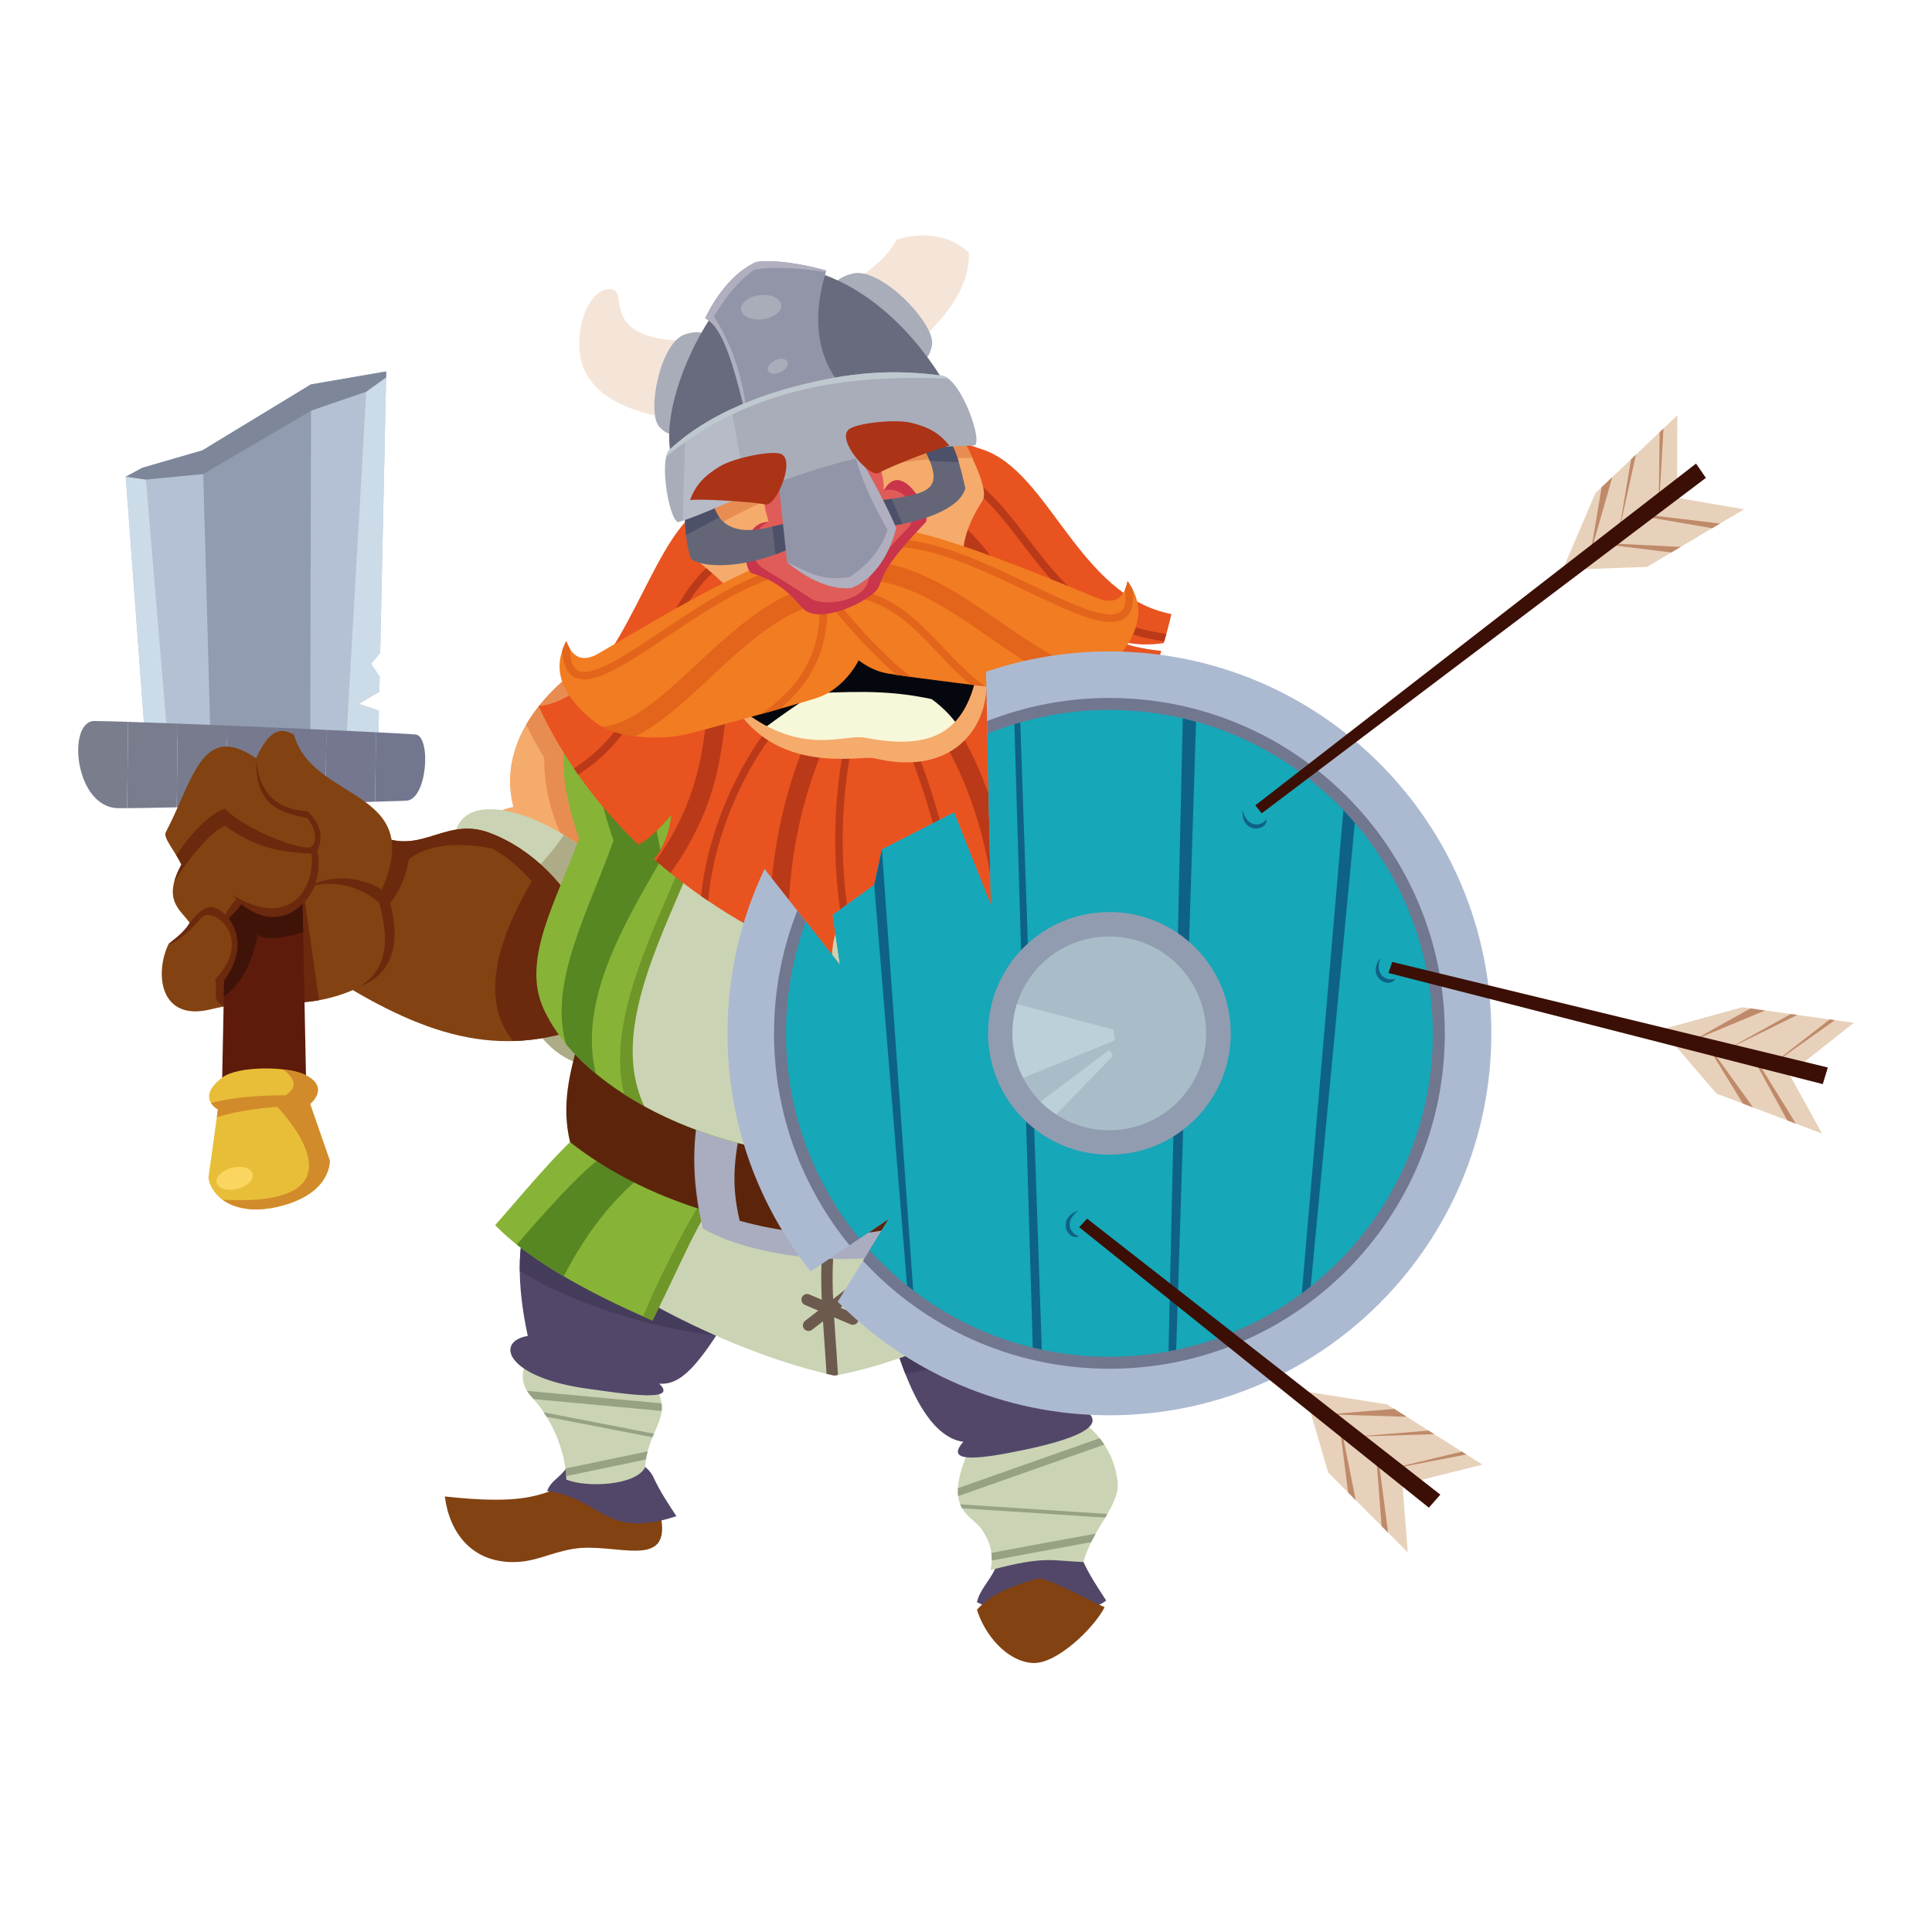 <?xml version="1.0" encoding="UTF-8"?>
<svg xmlns="http://www.w3.org/2000/svg" xmlns:xlink="http://www.w3.org/1999/xlink" version="1.1" id="character" x="0px" y="0px" viewBox="0 0 512 512" xml:space="preserve" width="512" height="512">
<g>
	<g id="square_30_">
		<polygon fill="none" points="327.484,353.732 112.684,326.612 115.094,143.952 376.855,109.813   "/>
	</g>
	<g id="shadow_49_">
		<ellipse fill="none" cx="211.021" cy="421.194" rx="117.861" ry="28.408"/>
	</g>
	<g>
		<g>
			<polygon fill="#B4C1D4" points="53.685,119.338 37.699,123.968 33.318,126.347 35.996,162.514 38.431,195.399 100.252,196.067      100.419,188.338 95.089,186.522 100.527,183.322 100.614,179.313 98.338,175.898 100.749,173.043 102.359,98.433 82.441,101.859         "/>
		</g>
		<g>
			<g>
				<polygon fill="#CCDBE8" points="37.699,123.968 33.318,126.347 35.996,162.514 38.431,195.399 44.395,195.463 38.382,123.77           "/>
			</g>
			<g>
				<polygon fill="#CCDBE8" points="91.783,195.975 100.252,196.067 100.419,188.338 95.089,186.522 100.527,183.322       100.614,179.313 98.338,175.898 100.749,173.043 102.359,98.433 97.32,99.3     "/>
			</g>
		</g>
		<g>
			<polygon fill="#919CB0" points="82.441,101.859 53.685,119.338 55.776,195.586 82.219,195.872    "/>
		</g>
		<g>
			<g>
				<defs>
					<path id="SVGID_1_" d="M110.134,194.654c-4.174-0.436-70.524-3.423-85.069-3.58c-7.404-0.08-5.369,22.97,6.271,23.095       c11.64,0.126,70.578-1.786,76.264-1.967C113.286,212.021,114.308,195.09,110.134,194.654z"/>
				</defs>
				<clipPath id="SVGID_2_">
					<use xlink:href="#SVGID_1_" overflow="visible"/>
				</clipPath>
				<polygon clip-path="url(#SVGID_2_)" fill="#7A7D8C" points="20.803,190.994 20.551,214.295 17.661,214.295 17.661,190.994           "/>
				<polygon clip-path="url(#SVGID_2_)" fill="#7A7D8C" points="33.945,190.994 33.693,214.295 20.551,214.295 20.803,190.994           "/>
				<polygon clip-path="url(#SVGID_2_)" fill="#797C8D" points="47.087,190.994 46.835,214.295 33.693,214.295 33.945,190.994           "/>
				<polygon clip-path="url(#SVGID_2_)" fill="#787B8D" points="60.228,190.994 59.977,214.295 46.835,214.295 47.087,190.994           "/>
				<polygon clip-path="url(#SVGID_2_)" fill="#777A8E" points="73.37,190.994 73.119,214.295 59.977,214.295 60.228,190.994           "/>
				<polygon clip-path="url(#SVGID_2_)" fill="#75788E" points="86.512,190.994 86.26,214.295 73.119,214.295 73.37,190.994     "/>
				<polygon clip-path="url(#SVGID_2_)" fill="#74778F" points="99.654,190.994 99.402,214.295 86.26,214.295 86.512,190.994           "/>
				<polygon clip-path="url(#SVGID_2_)" fill="#73768F" points="112.796,190.994 112.544,214.295 99.402,214.295 99.654,190.994           "/>
				<polygon clip-path="url(#SVGID_2_)" fill="#73768F" points="112.544,214.295 112.796,190.994 114.308,190.994 114.308,214.295           "/>
			</g>
		</g>
	</g>
	<g>
		<path fill="#F5AB6C" d="M136.025,213.831c-12.707,2.675-20.551,17.629-20.551,17.629l-3.525,16.494    c0,0-19.376,23.231,15.08,24.564c34.456,1.332,83.992-54.172,83.992-54.172l-56.605-41.88    C154.416,176.464,130.34,191.427,136.025,213.831z"/>
	</g>
	<g>
		<path fill="#E88D51" d="M139.427,192.028c1.294,2.717,2.876,5.644,4.798,8.81c-0.054,6.276,1.13,12.935,4.204,19.743    c-14.79,22.257-13.909,33.041-7.89,47.838c0.263,0.646,0.474,1.296,0.645,1.947c32.416-10.097,69.837-52.021,69.837-52.021    l-56.605-41.88C154.416,176.464,145.101,182.258,139.427,192.028z"/>
	</g>
	<g>
		<path fill="#CAD4B4" d="M120.913,219.668c24.58,7.812,20.565,46.343,21.881,54.296c11.722,15.142,29.119,8.936,32.492-10.57    C180.613,232.594,127.603,201.932,120.913,219.668z"/>
	</g>
	<g>
		<path fill="#ADAC87" d="M149.447,221.275c-3.344,4.817-7.576,9.646-12.387,13.85c6.36,14.359,4.851,33.496,5.735,38.839    c11.722,15.142,29.119,8.936,32.492-10.57C178.158,246.794,164.083,230.239,149.447,221.275z"/>
	</g>
	<g>
		<path fill="#824211" d="M129.633,220.672c-12.767-4.745-19.16,8.397-33.022-1.547c-9.778-7.014-38.396,20.387-12.891,37.156    c26.151,17.194,46.474,24.576,70.317,16.129C166.301,260.083,152.887,229.314,129.633,220.672z"/>
	</g>
	<g>
		<path fill="#6B290D" d="M135.968,275.886c5.895-0.16,11.863-1.277,18.07-3.476c12.263-12.327-1.151-43.096-24.405-51.738    c-12.767-4.745-19.16,8.397-33.022-1.547c-6.938-4.977-23.356,7.374-23.199,20.959c4.994,7.355,12.181,14.68,22.125,21.217    c10.14-3.72,9.997-14.344,7.866-21.973c1.892-2.375,3.755-5.505,4.992-11.614c3.731-3.045,10.955-5.096,21.987-2.852    c3.15,1.535,6.945,4.66,10.556,8.684C130.812,250.876,127.709,265.579,135.968,275.886z"/>
	</g>
	<g>
		<g>
			<path fill="#824211" d="M149.563,393.819c-6.855,2.424-11.035,5.016-31.683,2.759c1.254,9.781,7.273,17.388,18.057,17.388     c6.019,0,9.66-2.452,16.051-3.511c10.805-1.79,25.58,5.768,23.24-8.025C171.716,401.008,154.757,395.156,149.563,393.819z"/>
		</g>
		<g>
			<path fill="#524769" d="M263.705,415.772c-1.519,3.329-4.132,5.597-4.797,8.846c11.344,5.35,28.342,4.054,34.25-0.46     c-2.194-3.365-4.452-6.75-6.019-10.199C283.561,406.089,266.552,409.533,263.705,415.772z"/>
		</g>
		<g>
			<path fill="#824211" d="M275.507,418.224c-8.957,2.476-13.256,4.681-16.599,8.36c1.955,6.522,7.917,13.794,14.855,14.128     c6.355,0.306,16.301-9.446,18.976-14.797C289.229,424.493,280.702,419.561,275.507,418.224z"/>
		</g>
		<g>
			<path fill="#524769" d="M150.148,389.054c-2.193,2.929-4.18,3.344-5.145,6.103c14.424,1.791,15.093,12.957,34.25,6.65     c-2.194-3.365-4.452-6.75-6.019-10.199C169.656,383.736,153.241,384.922,150.148,389.054z"/>
		</g>
		<g>
			<path fill="#CAD4B4" d="M296.184,392.707c-0.942-8.595-6.053-13.531-9.881-16.532c-6.567-1.975-21.034,1.003-28.423,5.684     c-8.861,18.14-0.808,19.289,2.006,23.073c3.129,4.207,3.288,7.905,2.623,11.154c14.444-3.845,16.103-2.46,24.629-2.126     C289.479,405.099,296.868,398.949,296.184,392.707z"/>
		</g>
		<g>
			<path fill="#97A184" d="M291.425,381.145l-37.564,13.233c-0.043,0.771-0.017,1.467,0.061,2.105l38.731-13.644     C292.259,382.243,291.849,381.677,291.425,381.145z"/>
		</g>
		<g>
			<path fill="#97A184" d="M254.97,399.71c11.761,0.759,28.567,1.85,37.924,2.474c0.194-0.325,0.385-0.647,0.57-0.966     c-5.959-0.401-17.319-1.147-38.999-2.546C254.613,399.044,254.783,399.388,254.97,399.71z"/>
		</g>
		<g>
			<path fill="#97A184" d="M262.82,413.556c7.252-1.363,17.473-3.246,26.362-4.871c0.382-0.771,0.781-1.526,1.195-2.259     c-9.841,1.796-20.25,3.71-27.651,5.107C262.815,412.224,262.842,412.898,262.82,413.556z"/>
		</g>
		<g>
			<path fill="#CAD4B4" d="M159.345,357.622c-6.817-0.752-13.984-1.333-20.401,4.611c-0.452,1.623-1.206,4.561,1.99,8.029     c7.65,8.3,9.19,18.518,9.125,21.834c5.338,2.211,18.234,1.618,20.847-3.114c0.696-9.139,5.923-12.446,4.119-18.461     C172.541,362.24,163.654,359.879,159.345,357.622z"/>
		</g>
		<g>
			<g>
				<path fill="#97A184" d="M140.934,370.262c0.153,0.166,0.288,0.337,0.436,0.504l33.971,3.154c0.071-0.651,0.066-1.32-0.028-2.017      l-35.65-3.309C139.995,369.133,140.407,369.69,140.934,370.262z"/>
			</g>
			<g>
				<path fill="#97A184" d="M150.038,391.178l21.149-4.407c0.127-0.753,0.279-1.47,0.458-2.144l-21.804,4.543      C149.946,389.933,150.01,390.608,150.038,391.178z"/>
			</g>
			<g>
				<path fill="#97A184" d="M173.316,379.945l-29.221-5.652c0.261,0.389,0.517,0.778,0.757,1.168l28.067,5.429      C173.052,380.567,173.184,380.253,173.316,379.945z"/>
			</g>
		</g>
		<g>
			<path fill="#524769" d="M285.885,372.831c13.793-25.581,9.117-39.21,2.508-44.39c-18.809-6.27-47.65,13.292-52.666,22.571     c4.514,17.054,10.784,29.844,19.562,31.098c-5.517,6.144,5.922,4.239,16.05,2.132     C282.527,381.914,296.229,377.847,285.885,372.831z"/>
		</g>
		<g>
			<path fill="#453C5C" d="M288.393,328.441c-18.809-6.27-47.65,13.292-52.666,22.571c1.254,4.737,2.644,9.143,4.185,13.067     c15.864-2.708,35.168-8.554,54.634-15.735C295.769,337.989,292.449,331.62,288.393,328.441z"/>
		</g>
		<g>
			<path fill="#524769" d="M194.114,347.039c-2.235-10.308-24.493-37.123-44.304-36.336c-7.789,3.136-16.074,14.925-9.944,43.334     c-8.809,1.475-5.77,11.005,15.768,13.98c10.248,1.416,24.327,3.671,19.06-1.345C180.337,367.174,185.032,362.163,194.114,347.039     z"/>
		</g>
		<g>
			<path fill="#453C5C" d="M149.81,310.704c-5.983,2.409-12.251,9.934-12.061,26.164c14.216,8.652,34.727,15.185,52.074,17.042     c1.323-2.017,2.739-4.285,4.291-6.871C191.879,336.731,169.621,309.916,149.81,310.704z"/>
		</g>
	</g>
	<g>
		<g>
			<path fill="#CAD4B4" d="M277.626,304.371c-0.148-6.575-0.245-13.22-0.651-20.622c-41.301,15.647-77.127,11.977-110.057-2.388     c-1.626,6.376-2.811,12.591-3.039,21.056c-5.72,4.483-15.434,16.351-20.405,21.925c16.064,16.715,50.932,34.352,77.632,40.213     c23.661-3.908,70.631-26.32,80.182-41.732C296.946,314.791,283.922,307.266,277.626,304.371z"/>
		</g>
		<g>
			<path fill="#6B5A4D" d="M222.074,364.387c-0.195-3.33-0.414-6.438-0.621-9.367c-1.026-14.555-1.767-25.071,2.355-37.391     l-2.854-0.956c-4.313,12.89-3.554,23.656-2.502,38.558c0.196,2.777,0.403,5.716,0.59,8.851c0.693,0.165,1.381,0.323,2.064,0.473     C221.424,364.502,221.747,364.446,222.074,364.387z"/>
		</g>
		<g>
			<g>
				<path fill="#6B5A4D" d="M226.015,351.094c-0.196,0-0.396-0.039-0.588-0.12l-12.123-5.16c-0.765-0.326-1.12-1.209-0.796-1.974      c0.326-0.764,1.204-1.121,1.974-0.796l12.123,5.16c0.765,0.326,1.12,1.209,0.796,1.974      C227.156,350.75,226.6,351.094,226.015,351.094z"/>
			</g>
		</g>
		<g>
			<g>
				<path fill="#6B5A4D" d="M214.282,352.729c-0.449,0-0.894-0.2-1.189-0.582c-0.51-0.656-0.391-1.602,0.266-2.111l10.407-8.078      c0.657-0.511,1.604-0.391,2.111,0.266c0.51,0.656,0.391,1.602-0.266,2.111l-10.407,8.079      C214.929,352.625,214.604,352.729,214.282,352.729z"/>
			</g>
		</g>
		<g>
			<path fill="#87B337" d="M286.207,301.607c-0.171-7.596-0.284-15.273-0.752-23.825c-47.716,18.077-89.105,13.837-127.15-2.759     c-1.879,7.367-3.247,14.547-3.511,24.327c-6.609,5.18-17.831,18.89-23.574,25.33c8.606,8.955,24.278,17.748,41.687,25.279     c9.257-18.508,13.772-31.047,20.041-35.155c5.738-0.948,50.164-6.947,56.428,2.101c8.855,12.79,17.666,24.877,23.104,37.679     c18.191-9.424,34.8-21.552,41.064-31.66C308.527,313.645,293.479,304.951,286.207,301.607z"/>
		</g>
		<g>
			<path fill="#578723" d="M158.278,307.558c-5.739,4.498-14.212,14.052-21.337,22.27c3.59,2.855,7.807,5.671,12.474,8.411     c4.43-8.74,10.891-18.205,19.027-25.242C162.06,301.19,158.613,295.114,158.278,307.558z"/>
		</g>
		<g>
			<path fill="#578723" d="M280.462,307.031c-0.336-12.444-3.782-6.368-10.164,5.439c9.839,8.511,17.228,20.57,21.538,30.606     c4.91-3.36,9.348-6.81,13.048-10.207C297.263,324.046,287.057,312.2,280.462,307.031z"/>
		</g>
		<g>
			<path fill="#6F9628" d="M275.231,353.131c-5.313-13.157-16.699-31.914-25.618-36.015c-0.212-9.412-0.353-18.922-0.912-29.463     c-0.082,0.013-0.164,0.025-0.246,0.037c-2.354,10.479-3.732,18.997-4.316,26.061c2.447,0.751,4.283,1.779,5.235,3.155     c8.855,12.79,17.666,24.877,23.104,37.679C273.4,354.106,274.318,353.622,275.231,353.131z"/>
		</g>
		<g>
			<path fill="#6F9628" d="M192.455,286.13c-0.142-0.03-0.285-0.061-0.427-0.091c-2.252,9.006-3.876,17.916-4.199,29.888     c-2.676,2.329-11.988,19.852-17.391,32.951c0.818,0.363,1.641,0.724,2.468,1.081c9.257-18.508,13.772-31.047,20.041-35.155     c0.623-0.103,1.701-0.265,3.136-0.461C195.395,307.109,194.092,298.046,192.455,286.13z"/>
		</g>
		<g>
			<path fill="#5C250B" d="M290.971,278.033c-47.716,18.077-99.827,15.081-137.871-1.515c-1.879,7.367-4.475,16.061-2.031,26.14     c27.098,21.52,84.595,38.824,141.502,2.234C294.748,294.585,293.479,286.309,290.971,278.033z"/>
		</g>
		<g>
			<path fill="#AAADBF" d="M255.515,298.572c-22.601,2.764-50.689,3.285-69.749-6.245c-2.884,11.286-1.943,23.15,0.502,33.229     c15.8,9.279,53.042,12.289,70.848-0.125C259.292,315.124,258.022,306.848,255.515,298.572z"/>
		</g>
		<g>
			<path fill="#5C250B" d="M240.958,296.076c-16.809,2.82-27.261,3.54-43.531-1.826c-2.884,11.285-3.84,19.187-1.396,29.266     c18.867,5.259,38.512,4.537,47.29-0.677C245.498,312.533,243.907,304.449,240.958,296.076z"/>
		</g>
		<g>
			<path fill="#BAC0CC" d="M251.347,308.566c-3.763,0.74-6.328,1.651-11.348,2.633c-2.884,0.564-2.765,5.881-0.125,6.332     c3.895,0.665,9.262,0.896,12.351,0.495C255.61,317.588,255.171,307.814,251.347,308.566z"/>
		</g>
		<g>
			<path fill="#87B337" d="M292.727,278.785c8.276-14.295-3.511-37.869-9.53-51.412c19.311-18.308-2.828-30.688-16.997-40.281     c-41.88-28.352-27.807-31.493-76.933-11.58c-17.371,7.041-51.778,0.952-35.811,46.678c-5.722,16.059-15.412,31.944-9.447,45.058     c10.679,23.477,47.694,39.207,77.954,39.207C246.836,306.455,283.798,294.208,292.727,278.785z"/>
		</g>
		<g>
			<path fill="#578723" d="M157.911,284.533c-4.702-19.13,7.124-39.154,17.548-57.159c-8.966-42.834,0.125-33.856-17.79-25.217     c0.542,5.72,2.105,12.506,4.927,20.586c-6.818,19.133-17.257,37.697-12.6,53.943C152.286,279.46,154.949,282.082,157.911,284.533     z"/>
		</g>
		<g>
			<path fill="#578723" d="M285.247,286.883c7.985-20.222,1.862-38.425-5.178-57.925c5.863-9.234,6.452-16.697,5.573-22.499     c-17.951-8.564-9.63-15.687-18.417,27.184c10.883,18.618,16.168,38.915,9.647,58.667     C279.982,290.607,282.808,288.79,285.247,286.883z"/>
		</g>
		<g>
			<path fill="#6F9628" d="M270.396,295.518c7.962-22.747-8.484-62.937-13.123-73.373c-10.517-18.928-53.984-33.185-74.666,1.777     c-9.144,22.444-22.061,46.173-17.227,66.044c16.112,10.343,37.667,16.49,56.583,16.49     C236.645,306.455,255.541,302.187,270.396,295.518z"/>
		</g>
		<g>
			<path fill="#CAD4B4" d="M264.443,297.983c0.007-0.01,0.014-0.021,0.021-0.031c13.183-19.567-4.827-63.664-9.587-74.374     c-4.83-19.84-44.066-20.361-70.061,1.667c-9.38,23.022-22.99,47.486-14.446,67.084c0.12,0.275,0.242,0.546,0.367,0.814     c15.344,8.412,34.337,13.312,51.226,13.312C234.745,306.455,250.72,303.221,264.443,297.983z"/>
		</g>
		<g>
			<path fill="#6B5A4D" d="M224.992,235.072c0,0-1.652-1.2-3.001-0.609c-8.809,21.719-16.478,46.869-9.337,71.522     c1.078,0.106,2.153,0.195,3.222,0.266C208.372,281.912,216.164,256.74,224.992,235.072z"/>
		</g>
		<g>
			<g>
				<path fill="#6B5A4D" d="M216.003,288.817c-0.363,0-0.727-0.13-1.015-0.395l-10.426-9.53c-0.614-0.56-0.657-1.513-0.096-2.125      c0.564-0.618,1.515-0.656,2.125-0.096l10.426,9.53c0.614,0.56,0.657,1.513,0.096,2.125      C216.817,288.652,216.41,288.817,216.003,288.817z"/>
			</g>
		</g>
		<g>
			<g>
				<path fill="#6B5A4D" d="M205.932,288.064c-0.489,0-0.968-0.238-1.257-0.677c-0.458-0.694-0.266-1.627,0.428-2.084l11.034-7.273      c0.692-0.458,1.626-0.268,2.084,0.428c0.458,0.694,0.266,1.627-0.428,2.084l-11.034,7.273      C206.504,287.984,206.217,288.064,205.932,288.064z"/>
			</g>
		</g>
		<g>
			<g>
				<path fill="#6B5A4D" d="M219.138,265.722c-0.271,0-0.546-0.073-0.794-0.227l-11.43-7.106c-0.706-0.439-0.921-1.367-0.483-2.073      c0.44-0.704,1.366-0.921,2.073-0.483l11.43,7.106c0.706,0.439,0.921,1.367,0.484,2.073      C220.132,265.47,219.64,265.722,219.138,265.722z"/>
			</g>
		</g>
		<g>
			<g>
				<path fill="#6B5A4D" d="M207.478,265.493c-0.569,0-1.113-0.323-1.367-0.874c-0.349-0.755-0.02-1.648,0.735-1.997l11.62-5.372      c0.755-0.349,1.648-0.02,1.997,0.735c0.349,0.755,0.02,1.648-0.735,1.997l-11.62,5.372      C207.904,265.449,207.689,265.493,207.478,265.493z"/>
			</g>
		</g>
	</g>
	<g>
		<g>
			<path fill="#E85320" d="M169.161,223.833c-10.846-10.411-19.879-22.637-26.458-36.723c21.146-2.043,28.169-40.951,41.687-51.441     c13.518-10.491,21.859-21.9,30.377-25.659c10.017-4.42,27.854,3.218,45.644,9.118c17.79,5.9,25.32,38.757,50.012,43.605     c-0.452,2.021-1.107,4.622-2.02,7.691c-3.415,0.495-7.133,0.653-11.946-0.585c2.576,1.543,9.377,2.491,11.308,2.672     c-0.412,1.311-0.867,2.694-1.369,4.14c-2.999,0.737-4.978,0.795-7.483,0.288c1.671,1.638,3.849,2.929,6.3,3.003     c-5.246,14.105-14.612,33.147-30.689,51.486c-1.898-3.362-3.486-5.807-6.905-11.051c2.099,9.1,2.437,15.952,1.411,17.01     c-8.412,8.675-18.427,17.047-30.329,24.498c-4.352-1.215-8.645-2.571-12.867-4.071c-0.388-0.138-3.836-6.907-3.81-12.187     c-1.294,3.288-1.771,6.586-1.346,10.271c-17.575-6.832-33.745-16.225-47.384-28.259c2.081-2.146,4.23-7.103,4.605-11.651     C173.655,220.913,171.193,222.852,169.161,223.833z"/>
		</g>
		<g>
			<path fill="#BA3918" d="M272.359,142.695c8.578,11.204,17.412,22.742,36.743,25.297c-0.174,0.629-0.36,1.282-0.558,1.96     c-19.905-2.694-28.972-14.537-37.777-26.037c-8.068-10.538-15.688-20.492-31.381-21.963l0.187-1.997     C256.138,121.507,264.017,131.798,272.359,142.695z"/>
		</g>
		<g>
			<path fill="#BA3918" d="M173.602,173.545c5.26-12.675,10.227-24.647,25.835-30.408l0.695,1.882     c-14.786,5.458-19.59,17.036-24.677,29.295c-4.711,11.355-9.541,22.997-22.232,30.981c-0.39-0.556-0.776-1.116-1.157-1.679     C164.331,195.889,169.026,184.577,173.602,173.545z"/>
		</g>
		<g>
			<path fill="#BA3918" d="M219.395,177.462l1.12,1.665c-19.094,12.837-31.257,39.301-32.823,59.637     c-0.633-0.428-1.261-0.861-1.887-1.298C187.805,216.747,200.183,190.379,219.395,177.462z"/>
		</g>
		<g>
			<path fill="#BA3918" d="M232.188,168.793c26.365,2.528,38.289,10.686,57.788,41.91c-0.392,0.622-0.791,1.246-1.197,1.872     c-19.383-31.212-30.988-39.311-56.782-41.785L232.188,168.793z"/>
		</g>
		<g>
			<path fill="#BA3918" d="M230.537,178.083l1.702-1.062c10.797,17.294,20.972,47.136,22.691,73.272     c-0.631,0.512-1.268,1.021-1.913,1.528C251.615,225.711,241.394,195.474,230.537,178.083z"/>
		</g>
		<g>
			<path fill="#BA3918" d="M226.316,257.983c-7.391-24.033-6.653-56.646,3.057-78.519l1.833,0.814     c-9.735,21.931-10.293,54.837-2.549,78.512C227.875,258.526,227.094,258.257,226.316,257.983z"/>
		</g>
		<g>
			<path fill="#BA3918" d="M270.853,160.275c6.356,10.79,12.897,21.896,29.363,31.626c-0.691,1.486-1.421,3.001-2.193,4.54     c-17.794-10.366-24.742-22.163-31.491-33.62c-5.937-10.079-11.546-19.599-24.675-27.293l2.535-4.328     C258.646,139.552,264.851,150.087,270.853,160.275z"/>
		</g>
		<g>
			<path fill="#BA3918" d="M187.589,187.126c1.266-11.755,2.576-23.912,12.117-37.399l4.095,2.897     c-8.789,12.423-9.973,23.408-11.226,35.039c-1.426,13.243-2.894,26.877-14.882,43.694c-1.307-1.06-2.594-2.142-3.86-3.246     C184.864,212.427,186.247,199.594,187.589,187.126z"/>
		</g>
		<g>
			<path fill="#BA3918" d="M223.662,178.111l4.096,2.897c-14.284,20.19-19.976,47.63-18.613,69.935     c-1.705-0.805-3.393-1.637-5.063-2.495C203.307,225.569,209.356,198.331,223.662,178.111z"/>
		</g>
		<g>
			<path fill="#BA3918" d="M236.206,172.763c20.163,15.578,29.374,42.037,32.185,65.279c-1.465,1.493-2.977,2.977-4.54,4.449     c-2.065-23-10.604-50.224-30.712-65.759L236.206,172.763z"/>
		</g>
	</g>
	<g>
		<path fill="#04070D" d="M216.703,156.772c-4.992,0.694-18.543,17.419-22.506,30.736c11.545,9.742,20.179,13.35,33.993,10.389    c20.842,5.013,30.968-2.907,33.113-21.112C250.506,166.037,233.261,154.47,216.703,156.772z"/>
	</g>
	<g>
		<path fill="#F7F7D9" d="M254.694,193.547c-1.774-2.868-4.303-5.742-7.802-8.278c-9.204-1.949-16.959-2.263-31.068-1.538    c-3.907,2.491-8.987,6.006-13.836,9.63c8.115,5.212,15.648,6.797,26.202,4.535C240.676,200.9,249.312,199.257,254.694,193.547z"/>
	</g>
	<g>
		<path fill="#F5AB6C" d="M261.465,179.327c-1.997-1.988-1.691-4.383-2.754,0.124c-3.309,14.039-11.152,19.639-29.476,16.046    c-5.425-1.064-16.507,5.087-32.413-7.218c-1.95-1.508-0.815-0.739-1.137,0.345c11.76,16.713,32.703,11.505,35.957,12.308    C251.717,205.885,262.283,193.598,261.465,179.327z"/>
	</g>
	<g>
		<g>
			<path fill="#824211" d="M44.695,250.134c1.37-1.186,3.94-2.798,5.587-5.579c-2.657-3.65-7.294-6.073-2.204-15.433     c-1.756-3.663-4.925-7.104-4.146-8.574c7.193-13.579,9.506-29.551,23.937-19.602c3.392-7.411,6.386-8.379,10.026-6.229     c5.188,18.397,36.726,13.929,22.302,43.152c1.062,4.948,6.255,19.487-7.684,24.929c-13.939,5.442-21.898,1.087-36.774,4.706     C42.277,270.778,40.915,257.853,44.695,250.134z"/>
		</g>
		<g>
			<path fill="#6B290D" d="M59.623,266.703c-3.882-1.746-1.831-3.054-2.591-7.2c10.636-10.963-0.848-19.704-3.7-16.279     c-2.694,3.188-6.434,6.741-8.636,6.911c1.37-1.186,3.94-2.798,5.587-5.579c4.246-5.536,6.663-4.78,9.421-2.119     c0.434-1.049,1.358-2.403,2.947-4.153c-0.303-0.332-0.604-0.685-0.903-1.058c15.006,9.194,21.786-1.696,20.801-10.998     c-6.594-0.394-13.889-0.79-22.85-7.384c-3.211,0.988-9.476,8.104-13.537,14.876c0.347-1.324,0.96-2.838,1.917-4.598     c-0.399-0.832-0.871-1.653-1.354-2.442c3.722-5.684,9.122-11.286,12.869-12.316c6.203,5.969,19.678,10.844,22.678,10.178     c1.976-1.183,1.594-4.475-0.746-7.742c-7.651-1.543-13.785-3.214-13.657-15.853c0.901,13.796,11.445,13.778,13.677,14.055     c3.576,3.519,4.122,7.078,2.537,10.359c1.586,8.112-2.399,14.521-7.666,16.819c-1.949,0.85-7.964,2.818-12.311,3.254     c1.572,0.679,1.292,2.298-1.148,20.81C61.882,266.359,60.772,266.508,59.623,266.703z"/>
		</g>
		<g>
			<path fill="#6B290D" d="M100.545,239.329c-3.383-3.124-10.054-6.645-19.007-4.33c6.451-3.374,13.955-2.7,19.651,0.751     c-0.303,0.686-0.633,1.391-0.991,2.117C100.289,238.289,100.409,238.78,100.545,239.329z"/>
		</g>
		<g>
			<path fill="#6B290D" d="M80.565,237.26l3.997,27.805c-2.323,0.418-4.521,0.607-6.688,0.695l-0.472-24.863L80.565,237.26z"/>
		</g>
		<g>
			<path fill="#5E1B0B" d="M60.588,243.329c1.397-1.395,2.4-2.071,3.366-3.702c9.572,7.692,16.229-0.077,16.229-0.077l1.155,58.135     L58.62,298.82l0.773-39.012C59.393,259.808,66.564,251.238,60.588,243.329z"/>
		</g>
		<g>
			<path fill="#401308" d="M59.308,264.09l0.085-4.282c0,0,7.171-8.569,1.195-16.479c1.397-1.395,2.4-2.071,3.366-3.702     c9.572,7.692,16.229-0.077,16.229-0.077l0.148,7.469c-2.502,0.8-10.183,3.002-11.968,0.506     C66.479,256.824,62.914,261.649,59.308,264.09z"/>
		</g>
		<g>
			<path fill="#E8BE38" d="M55.234,312.126l2.514-18.131c0,0-5.957-3.056,1.134-8.426c4.198-3.179,17.546-3.063,22.202-0.622     c6.431,3.372,1.1,7.612,1.1,7.612l5.202,14.973c0,0,0.619,9.178-14.332,12.391C62.337,322.227,56.037,317.337,55.234,312.126z"/>
		</g>
		<g>
			<path fill="#D18B2A" d="M73.054,319.924c-6.262,1.346-11.015,0.236-14.046-1.959c-0.002-0.003-0.005-0.006-0.008-0.009     c36.034,1.844,20.172-18.594,14.452-24.634c-0.019,0.001-0.037,0.002-0.056,0.003c-4.152,0.328-8.282,0.856-12.256,1.756     c-1.239,0.275-2.483,0.608-3.681,1.005l0.29-2.09c0,0-1.137-0.583-1.826-1.688c1.499-0.406,3-0.698,4.477-0.965     c4.301-0.706,8.581-0.987,12.843-1.071c0.801-0.014,1.598,0.005,2.398,0.002c4.391-2.713,1.028-5.682-0.706-6.88     c2.519,0.285,4.736,0.812,6.15,1.554c6.431,3.372,1.1,7.612,1.1,7.612l5.202,14.973C87.386,307.532,88.005,316.71,73.054,319.924     z"/>
		</g>
		<g>
			<path fill="#FAD55F" d="M62.899,315.089c2.634-0.669,4.45-2.467,4.056-4.016c-0.393-1.55-2.847-2.264-5.481-1.595     c-2.634,0.669-4.45,2.467-4.057,4.016C57.811,315.043,60.265,315.757,62.899,315.089z"/>
		</g>
	</g>
	<g>
		<path fill="#F5AB6C" d="M255.231,149.489c-0.648-6.931,2.664-12.89,5.153-16.835c1.479-2.343-1.567-8.838-3.518-13.069    c-9.474-20.551-72.523-0.751-72.765,12.705c-0.167,9.309-0.289,15.544,1.564,17.036c6.166,4.963,9.094,8.326,10.797,11.038    C205.251,174.353,233.71,157.143,255.231,149.489z"/>
	</g>
	<g>
		<path fill="#E88D51" d="M256.866,119.585c-9.474-20.551-72.523-0.751-72.765,12.705c-0.073,4.087-0.138,7.581-0.031,10.341    c17.066-10.424,41.085-21.431,73.608-21.276C257.398,120.737,257.122,120.14,256.866,119.585z"/>
	</g>
	<g>
		<g>
			<path fill="#F27C21" d="M213.829,146.942c-8.535-2.859-53.755,25.741-56.336,26.832s-5.604,1.216-7.431-3.908     c-2.735,5.455-3.677,12.558,7.566,21.467c5.535,4.386,17.267,5.009,24.951,3.111c2.31-0.571,28.215-7.597,34.106-9.553     C229.459,180.649,240.251,155.793,213.829,146.942z"/>
		</g>
		<g>
			<path fill="#E3641B" d="M217.269,161.227c-0.067,12.966-5.833,21.236-15.688,28.048c1.735-0.483,3.452-0.964,5.084-1.426     c7.876-6.603,12.55-14.78,12.61-26.612L217.269,161.227z"/>
		</g>
		<g>
			<path fill="#E3641B" d="M175.663,167.069c-9.736,6.513-18.931,12.664-22.596,10.579c-1.292-0.736-1.966-2.664-2.032-5.707     c-0.35-0.571-0.678-1.248-0.973-2.074c-0.386,0.769-0.733,1.572-1.018,2.408c0.132,3.677,1.122,6.031,3.03,7.117     c0.858,0.489,1.849,0.696,2.964,0.663c5.043-0.148,12.606-5.207,21.74-11.318c15.302-10.236,34.345-22.975,45.443-13.598     l1.295-1.533C211.264,143.253,191.524,156.459,175.663,167.069z"/>
		</g>
		<g>
			<path fill="#E3641B" d="M159.618,192.605c2.431,1.296,5.517,2.12,8.794,2.531c6.681-3.335,13.196-9.404,19.612-15.384     c10.461-9.751,21.279-19.833,33.538-20.408l-0.235-5.011c-14.098,0.661-26.118,11.865-36.723,21.749     C174.692,185.321,166.965,192.04,159.618,192.605z"/>
		</g>
	</g>
	<g>
		<g>
			<path fill="#F27C21" d="M292.031,158.924c-2.711-0.708-51.581-22.493-59.614-18.434c-24.871,12.566-10.609,35.607,2.641,37.965     c6.111,1.087,32.758,4.307,35.126,4.539c7.878,0.771,19.397-1.536,24.243-6.674c9.842-10.437,7.887-17.329,4.394-22.334     C297.752,159.32,294.742,159.631,292.031,158.924z"/>
		</g>
		<g>
			<path fill="#E3641B" d="M249.681,171.309c-6.188-6.546-12.032-12.729-22.118-15.005l-0.441,1.957     c9.488,2.141,15.129,8.108,21.101,14.426c2.722,2.88,5.601,5.912,9.006,8.757c1.313,0.163,2.588,0.32,3.793,0.467     C256.636,178.661,253.127,174.955,249.681,171.309z"/>
		</g>
		<g>
			<path fill="#E3641B" d="M237.579,178.857c1.095,0.163,2.379,0.346,3.803,0.541c-8.412-6.757-14.537-14.039-19.082-19.451     l-0.102-0.121l-1.537,1.29l0.102,0.122C224.903,166.167,230.331,172.622,237.579,178.857z"/>
		</g>
		<g>
			<path fill="#E3641B" d="M225.294,149.811c9.633-10.878,30.311-1.017,46.927,6.907c9.442,4.503,17.337,8.268,22.397,8.12     c1.431-0.042,2.636-0.397,3.585-1.137c1.731-1.35,2.372-3.821,1.973-7.478c-0.403-0.786-0.863-1.531-1.355-2.237     c-0.172,0.86-0.4,1.577-0.664,2.192c0.374,3.021-0.016,5.027-1.188,5.941c-3.328,2.59-13.312-2.17-23.885-7.212     c-17.225-8.214-38.66-18.436-49.293-6.427L225.294,149.811z"/>
		</g>
		<g>
			<path fill="#E3641B" d="M284.322,181.631c3.177-0.878,6.104-2.136,8.319-3.766c-7.351,0.499-15.966-5.036-27.106-12.75     c-11.918-8.254-25.428-17.604-39.473-16.23l0.49,4.992c12.216-1.203,24.372,7.22,36.128,15.362     C269.897,174.237,277.225,179.297,284.322,181.631z"/>
		</g>
	</g>
	<g>
		<g>
			<path fill="#E05C58" d="M203.69,138.306c-1-4.236-3.148-6.18,3.233-22.508c1.822-4.661,8.781-11.463,20.369,1.579     c4.379,4.929,6.65,4.322,6.975,12.592c4.76-8.837,12.873,6.519,10.954,8.517c-12.174,12.677-11.006,14.603-12.604,17.472     c-1.649,2.96-15.324,9.99-19.85,5.249c-2.212-2.317-5.386-6.868-13.486-9.307C197.002,151.214,195.962,138.532,203.69,138.306z"/>
		</g>
		<g>
			<path fill="#C9354A" d="M234.266,129.97c4.76-8.837,12.873,6.519,10.954,8.517c-12.174,12.677-11.006,14.603-12.604,17.472     c-1.649,2.96-15.324,9.99-19.85,5.249c-2.212-2.317-5.386-6.868-13.486-9.307c-2.278-0.686-3.318-13.368,4.41-13.594     c-5.596,2.466-5.168,9.829-1.768,12.099c3.168,2.115,7.505,4.512,12.722,8.071c3.812,2.6,13.993,0.711,15.358-4.218     c0.79-2.854,5.05-8.866,10.416-14.112C244.205,136.444,240.426,128.489,234.266,129.97z"/>
		</g>
	</g>
	<g>
		<g>
			<path fill="#F5E5D8" d="M237.541,63.524c-1.428,3.041-4.624,6.617-11.006,10.813c-2.488,1.636,4.64,5.41,8.822,8.572     c3.246,1.777,7.454,8.463,9.338,6.621c7.165-7,12.397-14.375,12.056-22.552C251.23,61.508,242.787,61.759,237.541,63.524z"/>
		</g>
		<g>
			<path fill="#A9ADB9" d="M226.015,72.48c-6.307,1.491-10.881,7.024,3.976,18.256c12.674,6.941,15.972,6.252,16.999,0.715     C248.018,85.914,233.521,70.705,226.015,72.48z"/>
		</g>
		<g>
			<path fill="#F5E5D8" d="M181.924,90.304c-23.245-0.288-15.322-12.908-19.738-13.634c-6.738-1.108-11.615,14.17-6.653,22.685     c3.697,6.344,11.216,9.386,20.015,11.211c2.315,0.48,2.262-6.606,3.855-9.518C181.034,96.636,184.595,90.337,181.924,90.304z"/>
		</g>
		<g>
			<path fill="#A9ADB9" d="M181.418,88.65c-6.529,2.288-10.129,20.791-6.676,24.477c3.454,3.687,6.279,2.613,12.499-8.761     C193.036,88.695,186.905,86.727,181.418,88.65z"/>
		</g>
		<g>
			<path fill="#686B7D" d="M177.536,119.069c9.482-3.098,34.399-16.989,73.18-16.973c-16.501-27.536-38.444-33.552-48.703-31.011     C191.754,73.626,175.304,101.992,177.536,119.069z"/>
		</g>
		<g>
			<path fill="#646678" d="M183.084,148.087c4.451,3.429,22.107,2.175,35.514-8.449c12.866,2.056,35.084-1.949,37.235-10.235     c-2.367-10.467-3.513-13.068-8.54-17.898c-1.017,0.277-4.08,1.073-5.75,1.514c10.057,16.605,6.953,17.432-7.542,19.501     c-7.074,1.01-20.272,5.192-26.493,6.385c-4.674,0.897-21.078,7.275-18.995-14.417c-2.831,0.327-5.225,0.47-6.994,0.369     C181.796,132.928,180.678,140.447,183.084,148.087z"/>
		</g>
		<g>
			<path fill="#4D5069" d="M236.311,132.183c-0.736,0.11-1.503,0.222-2.311,0.337c-7.074,1.01-20.272,5.192-26.493,6.385     c-0.706,0.135-1.683,0.396-2.821,0.666l0.819,7.353c4.427-1.631,8.961-4.012,13.092-7.286c5.839,0.933,13.6,0.614,20.542-0.783     L236.311,132.183z"/>
		</g>
		<g>
			<path fill="#4D5069" d="M188.392,129.913l-6.883,3.251c-0.036,2.901-0.021,5.759,0.291,8.607l8.836-4.681     C189.442,135.48,188.616,133.178,188.392,129.913z"/>
		</g>
		<g>
			<path fill="#4D5069" d="M250.688,115.235l-8.23-0.688c1.833,3.104,3.141,5.599,3.953,7.633l7.674,0.287     C253.144,119.319,252.164,117.213,250.688,115.235z"/>
		</g>
		<g>
			<path fill="#9295A8" d="M224.34,114.657c-9.625,2.62-6.435,4.416-18.684,3.717c0.278,8.07,2.104,21.839,2.904,30.664     c4.451,3.429,10.354,7.325,16.98,6.804c5.331-2.056,9.812-7.643,11.963-15.929C232.396,128.317,227.358,120.957,224.34,114.657z"/>
		</g>
		<g>
			<path fill="#B0AFBF" d="M225.883,117.673c2.111,9.879,6.532,17.763,9.311,22.681c-1.242,4.077-4.216,8.844-10.126,12.596     c-7.728,1.062-9.934-1.053-16.508-3.912c4.451,3.429,10.354,7.325,16.98,6.803c5.331-2.056,9.812-7.643,11.963-15.929     C233.186,130.111,228.923,123.34,225.883,117.673z"/>
		</g>
		<g>
			<path fill="#9295A8" d="M223.217,102.526c-9.904-11.227-5.71-26.176-4.231-30.823c-2.977-0.831-11.978-3.132-18.57-2.28     c-5.222,2.32-10.135,7.83-13.54,14.916c3.693,1.906,6.634,8.198,10.408,24.353C206.767,105.594,210.949,102.44,223.217,102.526z"/>
		</g>
		<g>
			<path fill="#B0AFBF" d="M200.416,69.423c-5.222,2.32-10.135,7.83-13.54,14.916c3.693,1.906,6.634,8.198,10.408,24.353     c0.19-0.062,0.365-0.124,0.55-0.186c-1.705-11.952-5.137-19.134-8.674-24.723c2.08-3.013,5.023-8.247,10.739-12.29     c5.297-1,12.804-0.366,18.966,0.594c0.042-0.133,0.083-0.264,0.121-0.384C216.009,70.873,207.008,68.572,200.416,69.423z"/>
		</g>
		<g>
			<path fill="#A9ADB9" d="M258.087,118.063c2.769-0.081-3.27-17.832-8.51-18.527c-12.352-1.638-23.958-1.21-40.109,3.194     c-19.61,5.347-28.827,13.528-31.931,16.339c-3.198,2.897,0.11,20.005,2.372,19.266c9.482-3.098,16.55-7.455,34.424-13.322     C228.209,120.459,240.347,118.578,258.087,118.063z"/>
		</g>
		<g>
			<path fill="#B7BBC7" d="M180.912,137.995c5.448-1.863,10.245-4.155,17.003-6.934l-4.086-22.656     c-5.497,2.582-9.472,5.194-12.244,7.295L180.912,137.995z"/>
		</g>
		<g>
			<path fill="#BEC8CF" d="M251.26,100.301c-0.562-0.416-1.127-0.691-1.683-0.765c-12.352-1.638-23.958-1.21-40.109,3.194     c-19.61,5.347-28.827,13.528-31.931,16.339c-0.435,0.394-0.746,1.059-0.96,1.899C199.793,102.08,226.019,99.336,251.26,100.301z"/>
		</g>
		<g>
			<path fill="#A9ADB9" d="M196.392,82.03c0.204,1.756,2.754,2.902,5.695,2.56c2.941-0.342,5.159-2.043,4.955-3.799     c-0.204-1.756-2.754-2.902-5.695-2.56C198.406,78.573,196.188,80.274,196.392,82.03z"/>
		</g>
		<g>
			<path fill="#A9ADB9" d="M203.553,98.335c0.414,0.849,1.902,0.975,3.324,0.281c1.422-0.694,2.239-1.944,1.824-2.793     s-1.902-0.975-3.324-0.281S203.139,97.486,203.553,98.335z"/>
		</g>
	</g>
	<g>
		<path fill="#AB3316" d="M251.612,118.12c-2.605-3.246-5.277-4.888-10.198-6.088c-4.262-1.039-14.779,0.107-16.596,1.881    c-3.024,2.953,5.638,12.676,7.989,11.436C236.957,123.161,249.22,118.455,251.612,118.12z"/>
	</g>
	<g>
		<path fill="#AB3316" d="M182.851,132.538c1.49-3.886,3.533-6.265,7.853-8.91c3.741-2.29,14.106-4.408,16.378-3.273    c3.781,1.889-1.501,13.792-4.118,13.329C198.345,132.866,185.231,132.127,182.851,132.538z"/>
	</g>
	<g>
		<polygon fill="#7E8799" points="82.441,101.859 53.685,119.338 37.699,123.968 33.318,126.347 38.662,127.099 53.857,125.626     82.536,108.802 97.124,103.782 102.342,100.011 102.342,100.011 102.359,98.433   "/>
	</g>
	<g>
		<defs>
			<path id="SVGID_3_" d="M331.854,292.135c3.966,7.34,2.396,12.713,1.416,18.793c-1.424,8.828,2.424,15.632,17.473,12.879     c-1.466-8.291-0.713-16.841,1.085-24.699C342.758,288.315,337.848,289.105,331.854,292.135z"/>
		</defs>
		<clipPath id="SVGID_4_">
			<use xlink:href="#SVGID_3_" overflow="visible"/>
		</clipPath>
		<g clip-path="url(#SVGID_4_)">
			<path fill="#6B290D" d="M327.488,284.504c4.832,5.07-2.81,17.515-4.253,26.466c-2.096,12.996,6.17,24.237,32.061,20.161     c-2.159-12.206-1.05-24.793,1.597-36.361C343.541,278.88,336.313,280.043,327.488,284.504z"/>
		</g>
	</g>
	<g>
		<path fill="#ACBAD1" d="M294.006,172.632c-11.439,0-22.434,1.9-32.69,5.398l1.282,61.789l-9.765-24.499l-19.121,9.795l-2.03,9.39    l-11.016,7.978l1.931,13.207l-19.981-25.397c-6.299,13.193-9.83,27.963-9.83,43.557c0,23.857,8.259,45.782,22.066,63.084    l20.71-13.95l-13.564,21.994c18.35,18.576,43.832,30.09,72.006,30.09c55.901,0,101.218-45.317,101.218-101.218    C395.224,217.949,349.908,172.632,294.006,172.632z"/>
	</g>
	<g>
		<path fill="#71778F" d="M294.006,184.966c-11.444,0-22.371,2.187-32.419,6.126l1.011,48.727l-9.765-24.499l-19.121,9.795    l-2.03,9.39l-11.016,7.978l1.931,13.207l-11.306-14.371c-3.967,10.078-6.17,21.044-6.17,32.531    c0,21.306,7.504,40.854,20.003,56.165l10.438-7.031l-6.868,11.136c16.239,17.588,39.483,28.613,65.31,28.613    c49.089,0,88.883-39.795,88.883-88.883C382.89,224.761,343.095,184.966,294.006,184.966z"/>
	</g>
	<g>
		<defs>
			<path id="SVGID_5_" d="M310.574,313.375c4.681,4.408,14.921,2.748,17.722-0.378c3.608-4.027,0.414-11.901,5.141-10.637     c4.596,1.228,6.822,5.711,9.154,11.411c3.386,8.276,9.906,17.304,23.473,5.776c-14.361-16.267-17.036-41.68-16.702-51.879     c-13.208-19.713-7.858-32.435-19.227-44.975c-6.783-0.349-47.072,14.595-44.808,27.252c3.678,20.565,23.288,23.689,27.587,28.088     C303.384,295.765,318.933,299.601,310.574,313.375z"/>
		</defs>
		<clipPath id="SVGID_6_">
			<use xlink:href="#SVGID_5_" overflow="visible"/>
		</clipPath>
		<g clip-path="url(#SVGID_6_)">
			<path fill="#824211" d="M302.174,335.397c29.013,3.849,59.715,24.076,86.408,9.609c-22.362-25.33-26.528-64.903-26.007-80.784     c-20.567-30.696-12.236-50.507-29.94-70.033c-10.563-0.543-73.298,22.726-69.773,42.436     c5.728,32.023,36.263,36.888,42.957,43.738C290.979,307.976,315.191,313.948,302.174,335.397z"/>
		</g>
		<g clip-path="url(#SVGID_6_)">
			<path fill="#6B290D" d="M304.973,249.944c7.774-8.778,39.875-15.44,61.091-13.543c-22.362-25.33-30.707-52.509-30.186-68.39     c-20.567-30.696-12.236-50.507-29.94-70.033c-10.563-0.543-73.298,22.726-69.773,42.436     c5.728,32.023,42.376,139.545,49.07,146.395C297.274,285.556,315.235,272.517,304.973,249.944z"/>
		</g>
	</g>
	<g>
		<defs>
			<path id="SVGID_7_" d="M334.691,218.094c-15.173,1.066-25.463,5.752-30.596,9.154c-18.859,12.498-23.282,20.021-16.427,36.74     c8.22-24.447,41.484-27.611,49.457-28.795C351.828,226.203,340.07,217.716,334.691,218.094z"/>
		</defs>
		<clipPath id="SVGID_8_">
			<use xlink:href="#SVGID_7_" overflow="visible"/>
		</clipPath>
		<g clip-path="url(#SVGID_8_)">
			<path fill="#CAD4B4" d="M348.407,203.628c-9.458,0-110.56,25.154-119.722,30.876c-21.268,13.281,27.691,53.415,37.666,66.832     c22.717-36.953,83.738-58.845,97.724-60.922C370.871,232.49,357.866,203.628,348.407,203.628z"/>
		</g>
		<g clip-path="url(#SVGID_8_)">
			<path fill="#ADAC87" d="M290.615,226.169c-9.458,0-110.56,25.154-119.722,30.876c-21.268,13.281,27.691,53.415,37.666,66.832     c22.717-36.953,83.738-58.845,97.724-60.922C313.079,255.031,300.074,226.169,290.615,226.169z"/>
		</g>
	</g>
	<g>
		<path fill="#16A7B8" d="M294.006,188.143c-11.449,0-22.364,2.262-32.348,6.336l0.941,45.34l-9.765-24.499l-19.121,9.795    l-2.03,9.39l-11.016,7.978l1.931,13.207l-9.031-11.479c-3.405,9.237-5.268,19.22-5.268,29.64c0,20.649,7.305,39.59,19.468,54.386    l7.797-5.252l-5.139,8.333c15.684,17.341,38.358,28.24,63.581,28.24c47.334,0,85.707-38.372,85.707-85.707    C379.713,226.515,341.341,188.143,294.006,188.143z"/>
	</g>
	<g>
		<path fill="#0E6285" d="M273.695,357.114c0.794,0.193,1.589,0.381,2.391,0.552l-5.702-166.199    c-0.519,0.148-1.043,0.284-1.558,0.442L273.695,357.114z"/>
	</g>
	<g>
		<path fill="#0E6285" d="M309.672,358.102c0.678-0.125,1.358-0.244,2.031-0.385l5.251-166.442    c-1.159-0.322-2.328-0.617-3.507-0.891L309.672,358.102z"/>
	</g>
	<g>
		<path fill="#0E6285" d="M344.996,342.736c0.8-0.593,1.579-1.211,2.357-1.831l11.686-122.846c-0.981-1.143-1.992-2.258-3.031-3.347    L344.996,342.736z"/>
	</g>
	<g>
		<circle fill="#919CB0" cx="294.006" cy="273.85" r="32.155"/>
	</g>
	<g>
		
			<ellipse transform="matrix(0.707 -0.707 0.707 0.707 -107.528 288.103)" fill="#A9BDC9" cx="294.006" cy="273.85" rx="25.685" ry="25.685"/>
	</g>
	<g>
		<path fill="#BBD0D9" d="M295.114,272.85l-25.6-6.746c-0.772,2.445-1.191,5.046-1.191,7.746c0,4.246,1.036,8.247,2.86,11.775    l24.266-9.933L295.114,272.85z"/>
	</g>
	<g>
		<path fill="#BBD0D9" d="M275.77,291.933c1.258,1.269,2.65,2.404,4.149,3.39l15.031-15.496l-0.944-1.626L275.77,291.933z"/>
	</g>
	<g>
		<g>
			<polygon fill="#E8D1BA" points="444.431,130.143 444.502,110.077 422.818,130.661 413.397,152.684    "/>
		</g>
		<g>
			<polygon fill="#BF8A6A" points="421.515,146.602 427.297,126.409 424.45,129.112    "/>
		</g>
		<g>
			<polygon fill="#BF8A6A" points="432.256,121.702 428.977,141.241 433.548,120.475    "/>
		</g>
		<g>
			<polygon fill="#BF8A6A" points="439.585,133.663 439.699,133.58 440.843,113.55 439.819,114.522    "/>
		</g>
		<g>
			<polygon fill="#E8D1BA" points="462.196,134.966 442.462,131.589 416.086,150.965 436.485,150.228    "/>
		</g>
		<g>
			<polygon fill="#BF8A6A" points="425.241,144.24 442.92,146.408 445.399,144.937 425.632,143.952    "/>
		</g>
		<g>
			<polygon fill="#BF8A6A" points="435.35,136.813 453.741,139.985 455.828,138.746 435.956,136.368    "/>
		</g>
		<g>
			<polygon fill="#3B0F05" points="449.467,122.851 332.677,213.418 334.359,215.536 452.077,126.646    "/>
		</g>
		<g>
			<path fill="#0E6285" d="M329.286,214.657c1.129,4.65,4.711,4.507,6.353,2.466C335.854,220.499,328.826,221.01,329.286,214.657z"/>
		</g>
	</g>
	<g>
		<g>
			<polygon fill="#E8D1BA" points="438.576,273.309 475.552,283.506 491.281,271.046 461.665,266.936    "/>
		</g>
		<g>
			<polygon fill="#BF8A6A" points="463.895,267.245 448.393,275.861 467.783,267.785    "/>
		</g>
		<g>
			<polygon fill="#BF8A6A" points="474.556,268.725 457.238,278.35 476.321,268.969    "/>
		</g>
		<g>
			<polygon fill="#BF8A6A" points="484.885,270.158 469.778,281.914 469.914,281.951 486.283,270.352    "/>
		</g>
		<g>
			<polygon fill="#E8D1BA" points="473.193,282.869 441.597,274.338 454.896,289.823 482.862,300.4    "/>
		</g>
		<g>
			<polygon fill="#BF8A6A" points="452.564,277.299 461.896,292.471 464.593,293.49 453.033,277.426    "/>
		</g>
		<g>
			<polygon fill="#BF8A6A" points="464.674,280.569 473.666,296.922 475.936,297.78 465.4,280.765    "/>
		</g>
		<g>
			<polygon fill="#3B0F05" points="484.393,282.894 368.946,254.927 367.964,257.852 483.054,287.301    "/>
		</g>
		<g>
			<path fill="#0E6285" d="M365.828,253.813c-1.611,4.506,1.461,6.354,3.955,5.55C368.107,262.302,361.954,258.869,365.828,253.813z     "/>
		</g>
	</g>
	<g>
		<g>
			<g>
				<polygon fill="#E8D1BA" points="343.927,368.445 373.395,392.997 392.865,388.141 367.588,372.172     "/>
			</g>
			<g>
				<polygon fill="#BF8A6A" points="369.491,373.374 351.815,374.822 372.809,375.471     "/>
			</g>
			<g>
				<polygon fill="#BF8A6A" points="378.59,379.123 358.843,380.74 380.096,380.074     "/>
			</g>
			<g>
				<polygon fill="#BF8A6A" points="387.406,384.692 368.794,389.163 368.902,389.254 388.6,385.446     "/>
			</g>
			<g>
				<polygon fill="#E8D1BA" points="371.51,391.443 346.253,370.629 351.974,390.224 373.08,411.402     "/>
			</g>
			<g>
				<polygon fill="#BF8A6A" points="355.02,377.854 357.257,395.525 359.292,397.567 355.394,378.163     "/>
			</g>
			<g>
				<polygon fill="#BF8A6A" points="364.7,385.831 366.139,404.438 367.852,406.157 365.28,386.31     "/>
			</g>
			<g>
				<polygon fill="#3B0F05" points="381.701,396.089 288.095,322.958 285.993,325.216 378.662,399.55     "/>
			</g>
		</g>
		<g>
			<path fill="#0E6285" d="M285.819,320.804c-3.855,2.834-2.342,6.084,0.174,6.813C282.961,329.117,279.78,322.83,285.819,320.804z"/>
		</g>
	</g>
	<g>
		<path fill="#0E6285" d="M231.684,234.504L231.684,234.504l8.695,106.18c0.539,0.433,1.081,0.861,1.63,1.281l-8.295-116.85    L231.684,234.504z"/>
	</g>
</g>
</svg>
